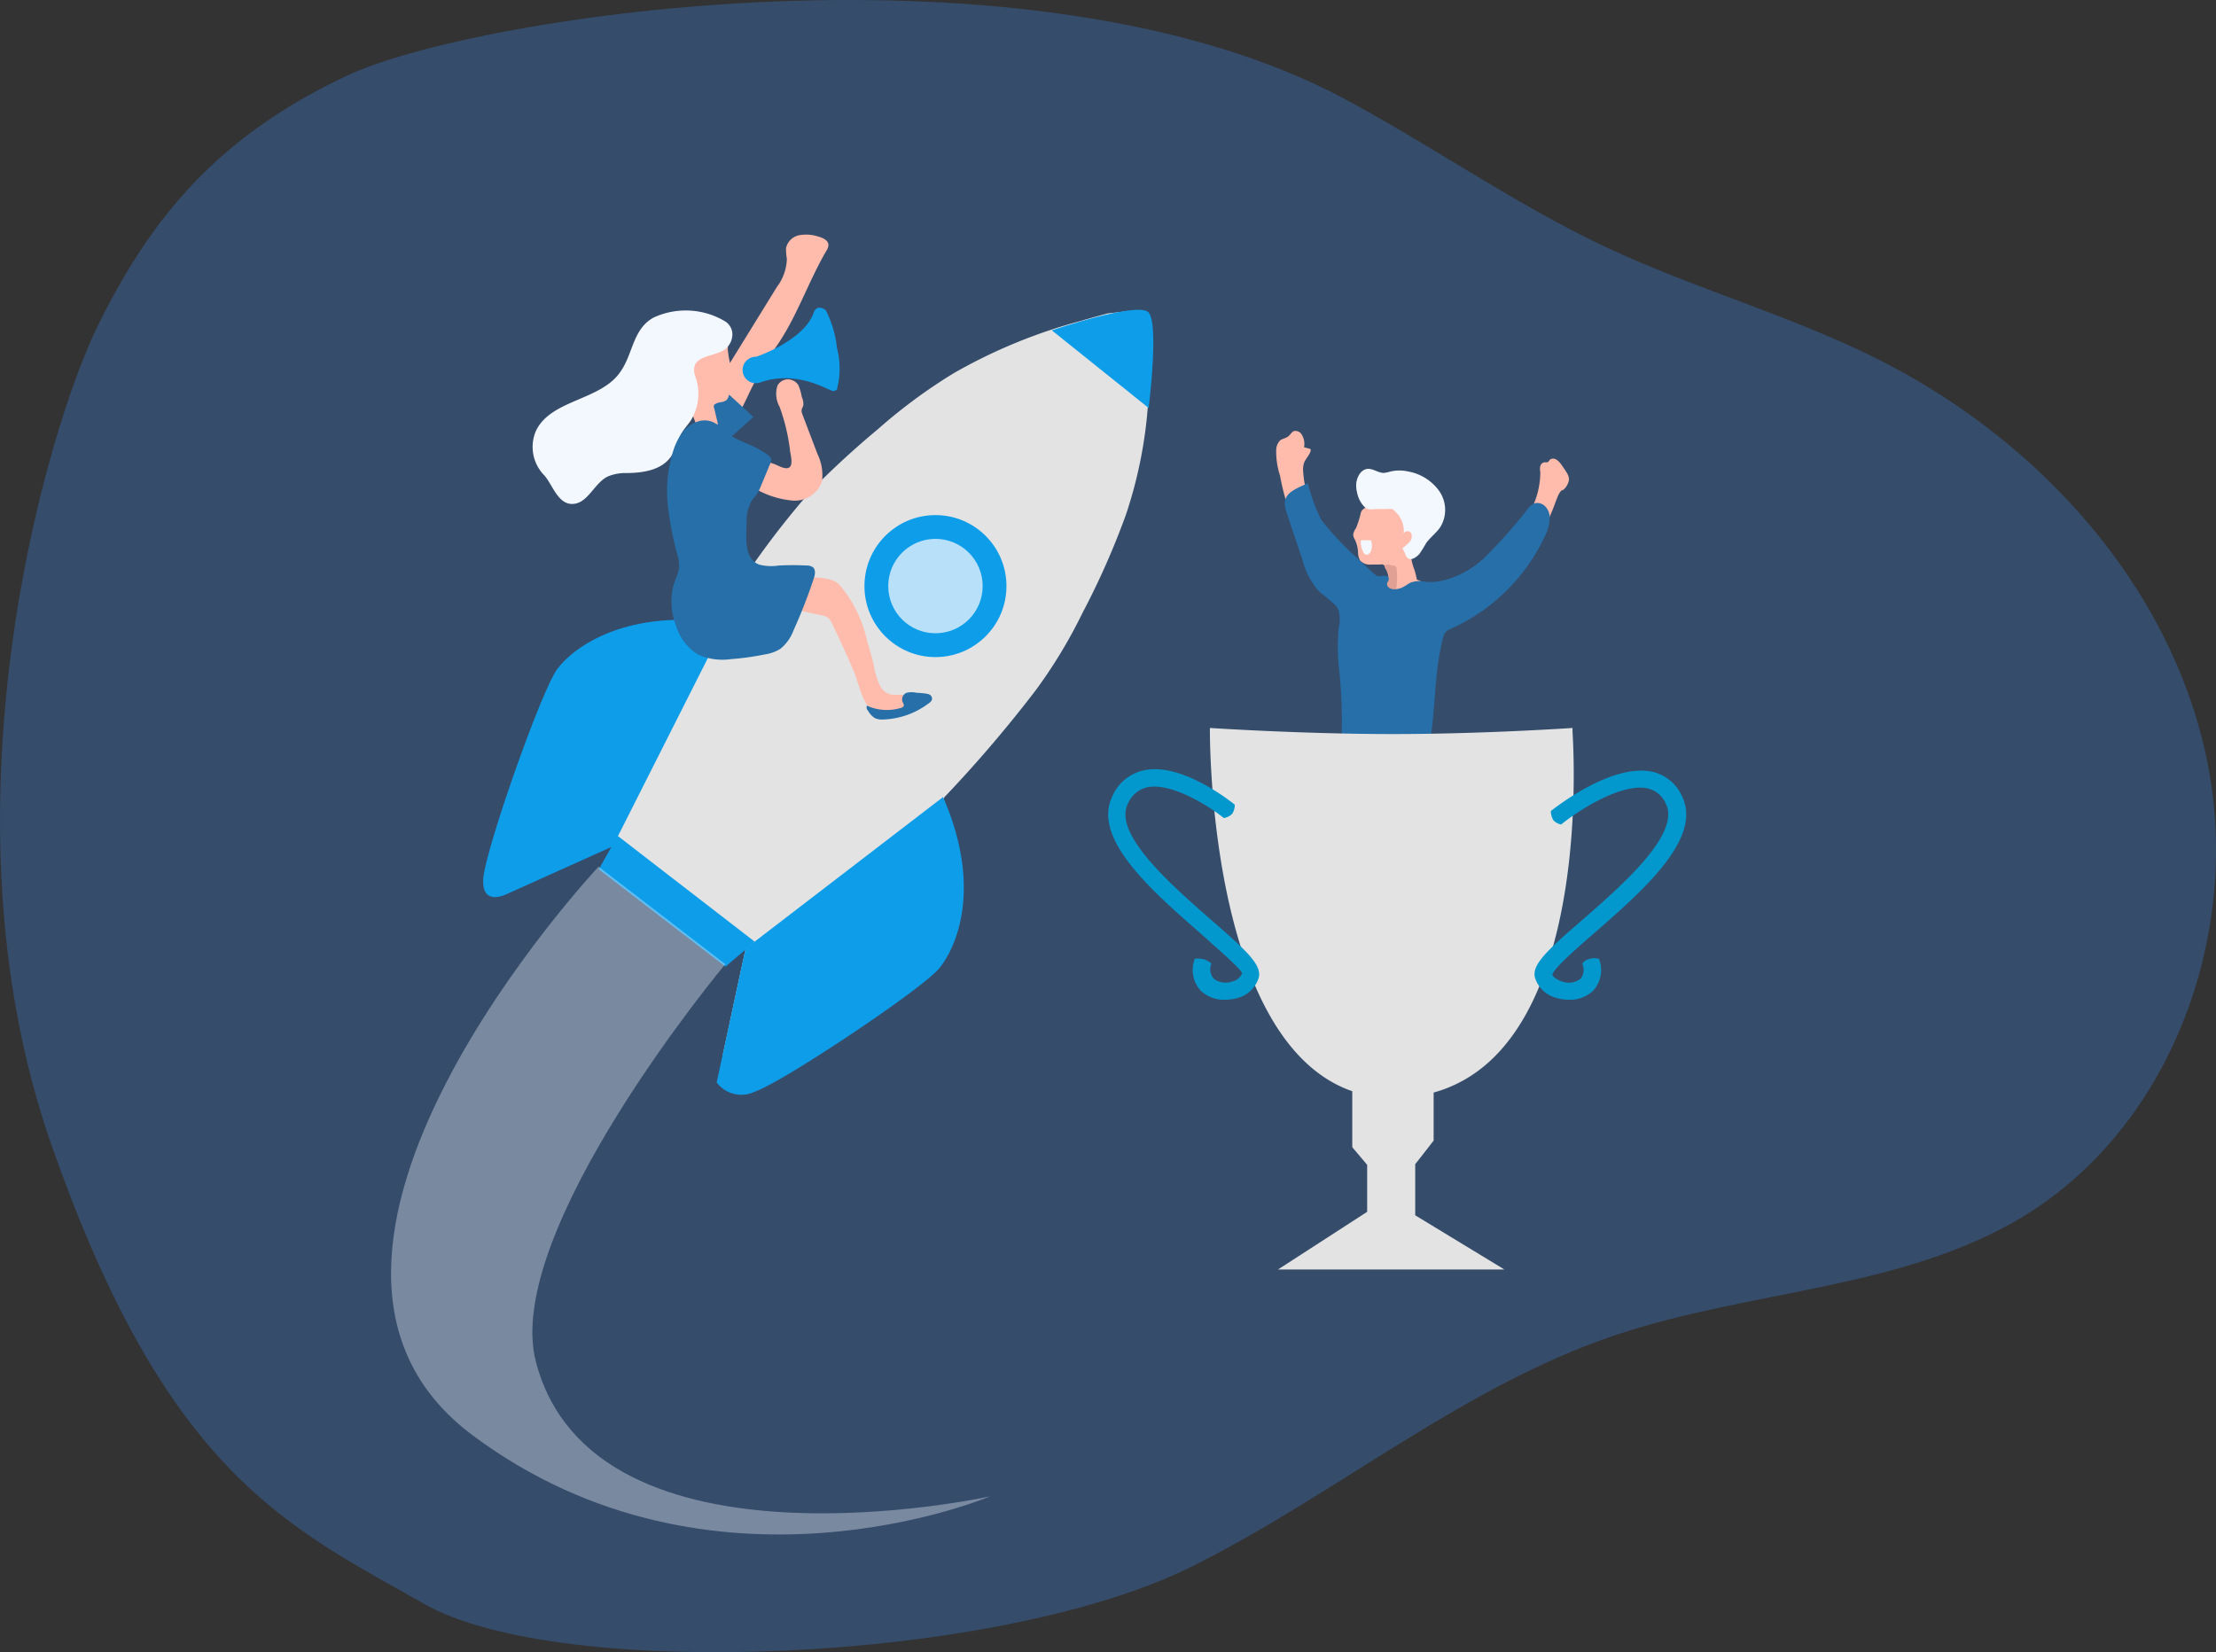 <svg xmlns="http://www.w3.org/2000/svg" width="291" height="217" viewBox="0 0 291 217">
  <rect x="0" y="0" width="291" height="217" fill="#333333" stroke="none"/>
  <g id="ic_assessment" transform="translate(3.94 -2.935)">
    <path id="Path_1729" data-name="Path 1729" d="M42.625,14.321C25.583,22.307,16.831,33.064,9.914,47.083s-21.4,63.9-6.208,107.491,31.228,50.371,49.049,60.5,75.14,7.814,100.742-4.908c19.068-9.518,35.64-23.709,55.766-30.451,17.664-5.914,37.495-5.932,53.408-15.519,19.831-12.07,28.914-37.831,24.061-60.436S264.8,62.377,244.106,51.824c-11.736-5.966-24.425-9.415-36.247-14.984S185.237,23.649,173.71,17.459C132.522-4.7,59.666,6.335,42.625,14.321Z" transform="translate(-0.957 -1.467)" fill="#354c6b" style="mix-blend-mode: normal;isolation: isolate"/>
    <path id="Path_1730" data-name="Path 1730" d="M109.131,45.511l2.1.883a3.152,3.152,0,0,1,1.846,1.373,3.155,3.155,0,0,1-.11,2.161c-.284.931-.615,1.862-.978,2.777-.473,1.215-1.025,2.414-1.388,3.66a26.525,26.525,0,0,0-.379,9.608c0,1.041-1.325,1.578-2.351,1.72a11.393,11.393,0,0,1-5.822-.3,1.261,1.261,0,0,1-.473-.252,1.074,1.074,0,0,1-.221-.773c-.11-1.72-.11-3.5-.347-5.08a13.932,13.932,0,0,0-.521-2.54,24.488,24.488,0,0,1-.41-2.461c-.142-.663-.347-1.309-.458-1.972a3.749,3.749,0,0,1,.142-2c.284-.694.678-1.341,1.025-2a20.06,20.06,0,0,0,.978-2.225,6.186,6.186,0,0,1,.678-1.578,3.993,3.993,0,0,1,3.076-1.42A8.464,8.464,0,0,1,109.131,45.511Z" transform="translate(73.174 33.621)" fill="#ffbbab"/>
    <path id="Path_1731" data-name="Path 1731" d="M99.528,44.387a9.743,9.743,0,0,1-1.436-2.477,13.661,13.661,0,0,1-.726-3.534,2.967,2.967,0,0,1,.095-1.294c.205-.568.71-.994.868-1.578a.261.261,0,0,0,0-.189.275.275,0,0,0-.205-.126l-.663-.174a2.256,2.256,0,0,0-.252-1.578.978.978,0,0,0-.915-.568c-.41,0-.615.521-.962.757s-.726.268-1.025.5a1.894,1.894,0,0,0-.5,1.262,10.032,10.032,0,0,0,.5,3.345,30.524,30.524,0,0,0,.915,3.723,30.217,30.217,0,0,0,5.711,10.271c.978,1.152,4.733,5.7,6.216,4.528,2.1-1.578.726-4.181-.726-5.427A41.6,41.6,0,0,1,99.528,44.387Z" transform="translate(69.84 26.661)" fill="#ffbbab"/>
    <path id="Path_1732" data-name="Path 1732" d="M104.942,45.231c-.71,1.089-1.2,1.786-1.847,2.922a1.575,1.575,0,0,0-.284,1.183,1.17,1.17,0,0,0,.6.6,3.583,3.583,0,0,0,3.439-.284,11.829,11.829,0,0,0,2.6-2.508c.4-.533.825-.262,1.388-.616.584-.349,1.373-1.074,1.956-.725a1.156,1.156,0,0,1,.268,1.7.862.862,0,0,0-1.1-.694,2.278,2.278,0,0,0-1.12.994,16.842,16.842,0,0,0-1.041,1.688,4.912,4.912,0,0,0-.552,1.373,4.482,4.482,0,0,0,1.183,3.282,4.2,4.2,0,0,1,.694,1.167,4.091,4.091,0,0,1-.158,2.035,27.617,27.617,0,0,0-.426,8.456,1.766,1.766,0,0,1-.331,1.578,1.575,1.575,0,0,1-1.073.331c-1.814,0-3.613-.41-5.443-.363a30.171,30.171,0,0,1-3.376.174.488.488,0,0,1-.544-.426.478.478,0,0,1,.024-.221,35.166,35.166,0,0,0,.237-9.466,21.785,21.785,0,0,1-.694-4.37,2.142,2.142,0,0,1,.174-.947,3.381,3.381,0,0,1,.552-.789,12.5,12.5,0,0,0,2.493-4.907" transform="translate(73.056 33.566)" fill="#f3f8ff"/>
    <path id="Path_1733" data-name="Path 1733" d="M106.829,56.282a1.7,1.7,0,0,1-.615,1.388,2.924,2.924,0,0,0-.379.205c-.237.221-.205.6-.252.915a4.824,4.824,0,0,1-.915,1.578,1.4,1.4,0,0,0,0,1.72c.284.284.757.331.994.663s0,1.4.489,1.735a.727.727,0,0,0,.9-.284,2.063,2.063,0,0,0,.268-.978q.551-5.317,1.01-10.681a1.151,1.151,0,0,0-.3-1.057c-.237-.331-.552-.962-.9-1.136-.394.584-.095,1.846-.095,2.524C106.971,54.026,106.924,55.162,106.829,56.282Z" transform="translate(75.968 36.668)" fill="#020202" opacity="0.1" style="mix-blend-mode: normal;isolation: isolate"/>
    <path id="Path_1734" data-name="Path 1734" d="M100.594,42.224a2,2,0,0,0-.394.915,1.794,1.794,0,0,0,.252.663,4.443,4.443,0,0,1,.394,1.578,2.135,2.135,0,0,0,.3,1.167,1.8,1.8,0,0,0,1.388.489H103.7a.782.782,0,0,1,.426,0,.688.688,0,0,1,.3.3,8.377,8.377,0,0,1,.647,2.682.983.983,0,0,0,.205.426.824.824,0,0,0,.316.268,3.487,3.487,0,0,0,2.556,0,.975.975,0,0,0,.521-.379,1.074,1.074,0,0,0,0-.71,12.93,12.93,0,0,0-.41-1.877,6.808,6.808,0,0,1-.5-2.54,14.07,14.07,0,0,1,.552-2.24,3.771,3.771,0,0,0-2.225-3.881,4.477,4.477,0,0,0-3.881.284c-.426.221-.773.331-.978.789A13.99,13.99,0,0,1,100.594,42.224Z" transform="translate(73.55 30.049)" fill="#ffbbab"/>
    <path id="Path_1735" data-name="Path 1735" d="M100.56,39.106a4.067,4.067,0,0,1-.11-.883c0-1.01.584-2.161,1.578-2.193.71,0,1.341.536,2.067.536a6.034,6.034,0,0,0,.883-.189,5.16,5.16,0,0,1,2.3,0,6.392,6.392,0,0,1,4.07,2.556,4.323,4.323,0,0,1,.158,4.733c-.521.789-1.325,1.357-1.877,2.13a15.847,15.847,0,0,1-.868,1.4c-.284.331-.947.868-1.42.631s-.5-1.01-.836-1.341a11.49,11.49,0,0,0,.931-.82,1.1,1.1,0,0,0,.252-1.136.551.551,0,0,0-.994,0,3.47,3.47,0,0,0-1.1-2.871,1.422,1.422,0,0,0-.41-.347,1.443,1.443,0,0,0-.521,0h-1.451c-.836,0-1.246.237-1.846-.473A3.809,3.809,0,0,1,100.56,39.106Z" transform="translate(73.699 28.482)" fill="#f3f8ff"/>
    <path id="Path_1736" data-name="Path 1736" d="M104.618,44.16a.511.511,0,0,1,.363.11.6.6,0,0,1,.126.379,11.652,11.652,0,0,1,0,2.1,1.667,1.667,0,0,1-.142.536.555.555,0,0,1-.458.284c-.205,0-.379-.174-.6-.221a.79.79,0,0,0-.663.158,2.906,2.906,0,0,0-.473.521,10.488,10.488,0,0,1-1.152,1.231,9.822,9.822,0,0,1,1.262-2.7,1.281,1.281,0,0,1,.568-.552A.58.58,0,0,0,104,45.8c.126-.205,0-.6-.142-.868s-.5-.647-.284-.836S104.428,44.144,104.618,44.16Z" transform="translate(74.368 33.062)" fill="#e0a194"/>
    <path id="Path_1737" data-name="Path 1737" d="M117.025,45.546a17.765,17.765,0,0,0,1.735-1.877,10.8,10.8,0,0,0,2.366-6.705,1.976,1.976,0,0,1,0-.8.68.68,0,0,1,.552-.5,1.278,1.278,0,0,0,.347,0c.174,0,.252-.237.394-.363a.742.742,0,0,1,.789,0,2.17,2.17,0,0,1,.615.584c.252.347.5.71.726,1.073a1.869,1.869,0,0,1,.347.947,2.144,2.144,0,0,1-.773,1.4c-.489,0-.868,1.309-.994,1.578-.252.71-.536,1.42-.852,2.1a29.965,29.965,0,0,1-8.141,10.6c-1.167.962-5.585,4.733-6.91,3.392-1.814-1.925,0-4.244,1.578-5.238A41.031,41.031,0,0,0,117.025,45.546Z" transform="translate(77.204 27.983)" fill="#ffbbab"/>
    <path id="Path_1738" data-name="Path 1738" d="M101.2,42.011a5.313,5.313,0,0,1,.868,0,.124.124,0,0,1,.11,0h0a2.049,2.049,0,0,1,0,1.373,1.061,1.061,0,0,1-.3.442.459.459,0,0,1-.5,0,.805.805,0,0,1-.252-.379,2.674,2.674,0,0,1-.268-1.436h0a1.231,1.231,0,0,1,.536,0" transform="translate(73.915 31.898)" fill="#f3f8ff"/>
    <path id="Path_1740" data-name="Path 1740" d="M129.288,41.951a5.671,5.671,0,0,1-.71,2.43,24.864,24.864,0,0,1-12.164,11.943,1.949,1.949,0,0,0-.8.5,1.99,1.99,0,0,0-.331.741c-1.215,4.733-.947,9.561-1.814,14.294A1.865,1.865,0,0,1,112.975,73a1.943,1.943,0,0,1-1.436.331h-1.025a70.727,70.727,0,0,1-7.273-.773,1.692,1.692,0,0,1-1.12-.5,1.721,1.721,0,0,1-.158-1.231,64.721,64.721,0,0,0-.394-9.734,27.889,27.889,0,0,1,0-4.733,4.934,4.934,0,0,0,0-2.4,2.231,2.231,0,0,0-.379-.631,24.506,24.506,0,0,0-2.177-1.846,9.906,9.906,0,0,1-2.177-4.149c-.726-2.177-1.483-4.339-2.177-6.516-.521-1.578.3-2.319,1.483-2.919.426-.221.9-.426,1.388-.647a23.64,23.64,0,0,0,1.8,4.875,43.785,43.785,0,0,0,3.6,3.96c1.057.978,2.13,1.941,3.155,2.934a1.824,1.824,0,0,0,.71.458c.316,0,1.4-.284,1.357.3a.193.193,0,0,1,0,.095c0,.205-.189.363-.221.568a.632.632,0,0,0,.363.6,1.281,1.281,0,0,0,.726.126,2.748,2.748,0,0,0,.8-.174c.426-.174.773-.473,1.183-.678a3.3,3.3,0,0,1,1.956-.11,7.855,7.855,0,0,0,2.114-.126,12.248,12.248,0,0,0,5.411-2.824,61.661,61.661,0,0,0,5.964-6.689,2.174,2.174,0,0,1,.773-.647,1.422,1.422,0,0,1,1.483.379A2.112,2.112,0,0,1,129.288,41.951Z" transform="translate(70.272 29.149)" fill="#266fa8"/>
    <g id="lYf0vm" transform="translate(60.078 43.838)">
      <path id="Path_1744" data-name="Path 1744" d="M86.045,111.22a138.05,138.05,0,0,1-20.667,12.337l-1.025.126h-.284a1.908,1.908,0,0,1-1.822-1.991,1.879,1.879,0,0,1,.039-.312,14.865,14.865,0,0,1,.3-1.7q1.373-6.437,2.761-12.858a.726.726,0,0,0-.316-.852L48.513,93.14a.663.663,0,0,0-.8-.095c-.978.5-1.988.962-3,1.42-3.55,1.672-6.973,3.25-10.476,4.828a1.828,1.828,0,0,1-2.458-.808A1.629,1.629,0,0,1,31.7,98.3l-.205-.473v-.252a37.693,37.693,0,0,1,.663-3.771,165.337,165.337,0,0,1,6.484-19.263,15.376,15.376,0,0,1,6.61-8.078,20.214,20.214,0,0,1,7.573-2.477,54.671,54.671,0,0,1,6.216-.536h1.972a1.042,1.042,0,0,0,.694-.41c1.578-2.3,3.061-4.733,4.733-6.942a113.6,113.6,0,0,1,7.51-9.576,118.321,118.321,0,0,1,8.772-8.078,70.7,70.7,0,0,1,9.939-7.352,69.455,69.455,0,0,1,16.849-6.926c1.136-.347,2.288-.647,3.439-.962l2.366-.252h.426a2.919,2.919,0,0,1,2.43,1.988.892.892,0,0,1,0,.205,12.358,12.358,0,0,1,.221,1.578,40.686,40.686,0,0,1-.158,8.314,58.545,58.545,0,0,1-2.919,14.641,102.362,102.362,0,0,1-5.68,12.842,65.609,65.609,0,0,1-6.09,10.1,170.84,170.84,0,0,1-11.9,13.962.885.885,0,0,0-.237.962c.284,1.231.552,2.461.773,3.692a28.628,28.628,0,0,1,.631,7.778A15.5,15.5,0,0,1,86.045,111.22Z" transform="translate(-31.49 -22.95)" fill="#e3e3e3"/>
    </g>
    <path id="Path_1747" data-name="Path 1747" d="M58.627,45.141s3.155-.284,4.323.868a16.694,16.694,0,0,1,3.676,7.352c.284,1.041.631,2.051.868,3.155a10.409,10.409,0,0,0,.852,2.824,2.275,2.275,0,0,0,1.215,1.089,4.242,4.242,0,0,0,1.262.095,9.958,9.958,0,0,1,1.578.11.608.608,0,0,1,.284.095.56.56,0,0,1,.11.268,1.575,1.575,0,0,1-.615,1.436,6.591,6.591,0,0,1-4.291.489c-1.735-.584-2.288-3.8-2.919-5.3-.915-2.193-1.893-4.339-2.934-6.468a2,2,0,0,0-.5-.741,2.159,2.159,0,0,0-.868-.331l-3.8-.82C57.223,47.886,58.233,46.5,58.627,45.141Z" transform="translate(43.278 33.667)" fill="#ffbbab"/>
    <ellipse id="Ellipse_125" data-name="Ellipse 125" cx="9.324" cy="9.324" rx="9.324" ry="9.324" transform="translate(109.578 70.587)" fill="#0e9de9"/>
    <ellipse id="Ellipse_126" data-name="Ellipse 126" cx="6.2" cy="6.2" rx="6.2" ry="6.2" transform="translate(112.702 73.707)" fill="#f3f8ff" opacity="0.74"/>
    <path id="Path_1748" data-name="Path 1748" d="M62.828,49.142,48.045,78.423,34.02,84.734s-3.245,1.628-2.977-2.1,7.572-24.624,9.733-27.527S49.97,47.075,62.828,49.142Z" transform="translate(28.482 35.672)" fill="#0e9de9"/>
    <path id="Path_1749" data-name="Path 1749" d="M80.273,63.49,54.336,83.4,50.55,100.975a4.053,4.053,0,0,0,5.017,1.2c3.55-1.183,21.9-13.41,24.186-16.171S85.479,75.417,80.273,63.49Z" transform="translate(39.625 44.129)" fill="#0e9de9"/>
    <path id="Path_1750" data-name="Path 1750" d="M78.347,25.493l12.722,10.2s1.4-11.113-.03-12.566S78.347,25.493,78.347,25.493Z" transform="translate(55.831 20.826)" fill="#0e9de9"/>
    <path id="Path_1751" data-name="Path 1751" d="M43.237,66.7,40.76,71.1,57.4,83.881,61.238,80.6Z" transform="translate(33.93 46.012)" fill="#0e9de9"/>
    <path id="Path_1752" data-name="Path 1752" d="M50.738,69.48S2.682,120.659,34.2,144.166s67.95,8.015,67.95,8.015-52.063,11.5-59.651-17.7c-4.433-17.086,24.88-52.2,24.88-52.2Z" transform="translate(23.926 47.28)" fill="#f3f8ff" opacity="0.36" style="mix-blend-mode: normal;isolation: isolate"/>
    <path id="Path_1753" data-name="Path 1753" d="M115.233,121.776l11.706,7.115H97.216l11.706-7.573v-6.169l-1.956-2.319v-7.352C87.813,98.852,88.27,57.77,88.27,57.77s12.115.8,24.018.8,23.6-.8,23.6-.8v.489c.284,4.512,1.877,39.094-16.061,46.636a16.086,16.086,0,0,1-2.177.757v6.311L116.069,114l-.836,1.057Z" transform="translate(66.671 40.774)" fill="#e3e3e3"/>
    <path id="Path_1754" data-name="Path 1754" d="M95.157,91.428A4.406,4.406,0,0,1,92,90.244a4.023,4.023,0,0,1-.773-4.2,3.371,3.371,0,0,1,1.184.074,2.947,2.947,0,0,1,.993.557,1.911,1.911,0,0,0,.284,1.972,2.541,2.541,0,0,0,2.4.394,1.844,1.844,0,0,0,1.341-1.073c-.189-.663-3.155-3.155-5.459-5.254C85.66,77.2,77.771,70.334,80.343,64.813a5.886,5.886,0,0,1,4.1-3.5c5.049-1.167,11.738,4.26,12.022,4.5a2.116,2.116,0,0,1-.34,1.2,2.029,2.029,0,0,1-1.1.554c-1.688-1.388-6.8-4.733-10.081-4.039a3.676,3.676,0,0,0-2.556,2.256C80.532,69.751,88.31,76.519,93.437,81c4.575,3.991,6.579,5.822,6.184,7.51a3.974,3.974,0,0,1-2.934,2.729A6.333,6.333,0,0,1,95.157,91.428Z" transform="translate(61.741 42.81)" fill="#0398cd"/>
    <path id="Path_1755" data-name="Path 1755" d="M119.757,91.357a5.47,5.47,0,0,1-1.5-.205,3.979,3.979,0,0,1-2.95-2.729c-.394-1.688,1.578-3.518,6.184-7.51,5.143-4.481,12.921-11.249,11.044-15.224a3.451,3.451,0,0,0-2.4-2.082c-3.581-.789-9.466,3.155-11.375,4.733a1.82,1.82,0,0,1-1.021-.553,2.338,2.338,0,0,1-.336-1.214c.331-.252,7.888-6.311,13.315-5.159a5.633,5.633,0,0,1,3.96,3.329c2.587,5.522-5.3,12.385-11.627,17.906C120.7,84.7,117.785,87.24,117.6,88.06c.126.394.773.757,1.341.915a2.464,2.464,0,0,0,2.382-.394,1.911,1.911,0,0,0,.205-1.956,1.519,1.519,0,0,1,.98-.631,2.078,2.078,0,0,1,1.213,0,4.006,4.006,0,0,1-.789,4.2A4.385,4.385,0,0,1,119.757,91.357Z" transform="translate(82.311 42.88)" fill="#0398cd"/>
    <path id="Path_1762" data-name="Path 1762" d="M53.4,40.073l1.1-2.256a44.837,44.837,0,0,1,3.613-6.405c2.856-3.928,4.339-8.677,6.8-12.874a1.6,1.6,0,0,0,.284-.773c0-.615-.726-.962-1.341-1.12a5.033,5.033,0,0,0-2.508-.174,2.209,2.209,0,0,0-1.72,1.672,7.293,7.293,0,0,0,.11,1.436,6.513,6.513,0,0,1-1.325,3.707L52.2,33.352a8.054,8.054,0,0,0-1.578,3.865A3.012,3.012,0,0,0,53.4,40.073Z" transform="translate(39.653 17.36)" fill="#ffbbab"/>
    <path id="Path_1764" data-name="Path 1764" d="M49.11,33.558l3.25-4.118,3.865,3.534-3.644,3.282Z" transform="translate(38.772 24.718)" fill="#266fa8"/>
    <path id="Path_1766" data-name="Path 1766" d="M55.025,39.152l1.5.521c.521.174,1.578.868,2.067.394s0-1.909,0-2.43a26.257,26.257,0,0,0-1.341-5.474,3.471,3.471,0,0,1-.268-2.808,1.579,1.579,0,0,1,1.357-.8,1.673,1.673,0,0,1,1.373.757,6.952,6.952,0,0,1,.458,1.578,2.1,2.1,0,0,1,.189,1.136,3.875,3.875,0,0,0-.221.536,1.3,1.3,0,0,0,.11.6l1.972,5.191a6.32,6.32,0,0,1,.6,3.581,3.771,3.771,0,0,1-3.944,2.54,12.039,12.039,0,0,1-5.285-1.83c-.174-.095-.379-.268-.316-.458a.476.476,0,0,1,.205-.189,3.535,3.535,0,0,0,1.246-1.215A1.859,1.859,0,0,0,55.025,39.152Z" transform="translate(41.184 24.201)" fill="#ffbbab"/>
    <path id="Path_1767" data-name="Path 1767" d="M53.716,32.676a1.04,1.04,0,0,1-.3.568,1.786,1.786,0,0,1-.8.268,1.588,1.588,0,0,0-.8.331.444.444,0,0,0,0,.426l.426,1.814a.61.61,0,0,1,0,.41.694.694,0,0,1-.394.331c-.631.3-1.436.568-1.988.142a1.8,1.8,0,0,1-.552-.947,20.691,20.691,0,0,1-1.451-6.311,4.56,4.56,0,0,1,1.262-3.581,4.382,4.382,0,0,1,3.155-.962,1.577,1.577,0,0,1,1.262.742c.174.316,0,.647.11.994a9.476,9.476,0,0,0,.268,1.5,5.894,5.894,0,0,0,.237.694,1.988,1.988,0,0,1,.221.6,2.573,2.573,0,0,1-.252,1.12,6.3,6.3,0,0,0-.331,1.325A.754.754,0,0,1,53.716,32.676Z" transform="translate(38.027 22.259)" fill="#ffbbab"/>
    <path id="Path_1768" data-name="Path 1768" d="M61.464,26.315a2.474,2.474,0,0,1-1.4,1.862c-1.7.8-4.133.694-3.487,3.155a6.689,6.689,0,0,1-.536,5.916c-.394.584-.883,1.089-1.231,1.7-.568.947-.742,2.1-1.357,3.013-1.231,1.814-3.723,2.193-5.9,2.193a6,6,0,0,0-2.43.458c-1.783.883-2.587,3.5-4.559,3.6s-2.65-2.477-3.755-3.739a5.314,5.314,0,0,1-1.089-5.9c2.035-4.165,8.677-3.913,11.186-7.888,1.546-2.3,1.546-5.459,4.228-6.942a10.049,10.049,0,0,1,9.324.442A2.019,2.019,0,0,1,61.464,26.315Z" transform="translate(30.739 20.908)" fill="#f3f8ff"/>
    <path id="Path_1769" data-name="Path 1769" d="M57.931,50.6a1.945,1.945,0,0,0,.647.347,6.449,6.449,0,0,0,2.524.11,35.1,35.1,0,0,1,3.644,0,1.411,1.411,0,0,1,.836.221c.41.347.284.994.11,1.5a67.211,67.211,0,0,1-2.635,6.752,5.654,5.654,0,0,1-1.735,2.461,5.257,5.257,0,0,1-2.051.741,34.955,34.955,0,0,1-4.433.615,7.9,7.9,0,0,1-4.275-.568A6.7,6.7,0,0,1,47.6,58.934a8.718,8.718,0,0,1-.426-4.875c.394-1.735,1.183-2.24.694-4.1a43.243,43.243,0,0,1-1.357-7.052,17.356,17.356,0,0,1,.6-6.437,8.575,8.575,0,0,1,1.2-2.714,4.281,4.281,0,0,1,2.351-1.672,2.792,2.792,0,0,1,2.682.742c1.846,2,4.37,2.114,6.468,3.834a.683.683,0,0,1,.268.331.61.61,0,0,1,0,.442l-1.373,3.3a5.054,5.054,0,0,1-.521,1.01c-.189.268-.426.489-.6.757a5.009,5.009,0,0,0-.694,2.666C56.874,46.739,56.495,49.484,57.931,50.6Z" transform="translate(37.223 26.153)" fill="#266fa8"/>
    <path id="Path_1771" data-name="Path 1771" d="M65.092,27.812a10.862,10.862,0,0,1,0,5.49.776.776,0,0,1-.3.189.411.411,0,0,1-.268,0c-.71-.142-4.733-2.777-9.466-1.12a1.736,1.736,0,1,1-.568-3.36s6.2-2.067,7.541-5.743c.174-.552.521-.757.915-.694a1.578,1.578,0,0,1,.678.316h0A13.884,13.884,0,0,1,65.092,27.812Z" transform="translate(40.868 20.781)" fill="#0e9de9"/>
    <path id="Path_1773" data-name="Path 1773" d="M68.34,54.74a.916.916,0,0,0-.647,1.025c0,.252.3.5.189.742a.487.487,0,0,1-.363.237,6.314,6.314,0,0,1-4.481-.3.726.726,0,0,0,.189.71,2.47,2.47,0,0,0,.931.962,2.354,2.354,0,0,0,.82.158,10.457,10.457,0,0,0,6.106-2.067,1.786,1.786,0,0,0,.442-.394.535.535,0,0,0,0-.568c-.095-.237-.379-.316-.631-.363a12.853,12.853,0,0,0-1.325-.126A3.05,3.05,0,0,0,68.34,54.74Z" transform="translate(46.846 39.164)" fill="#266fa8"/>
  </g>
</svg>
